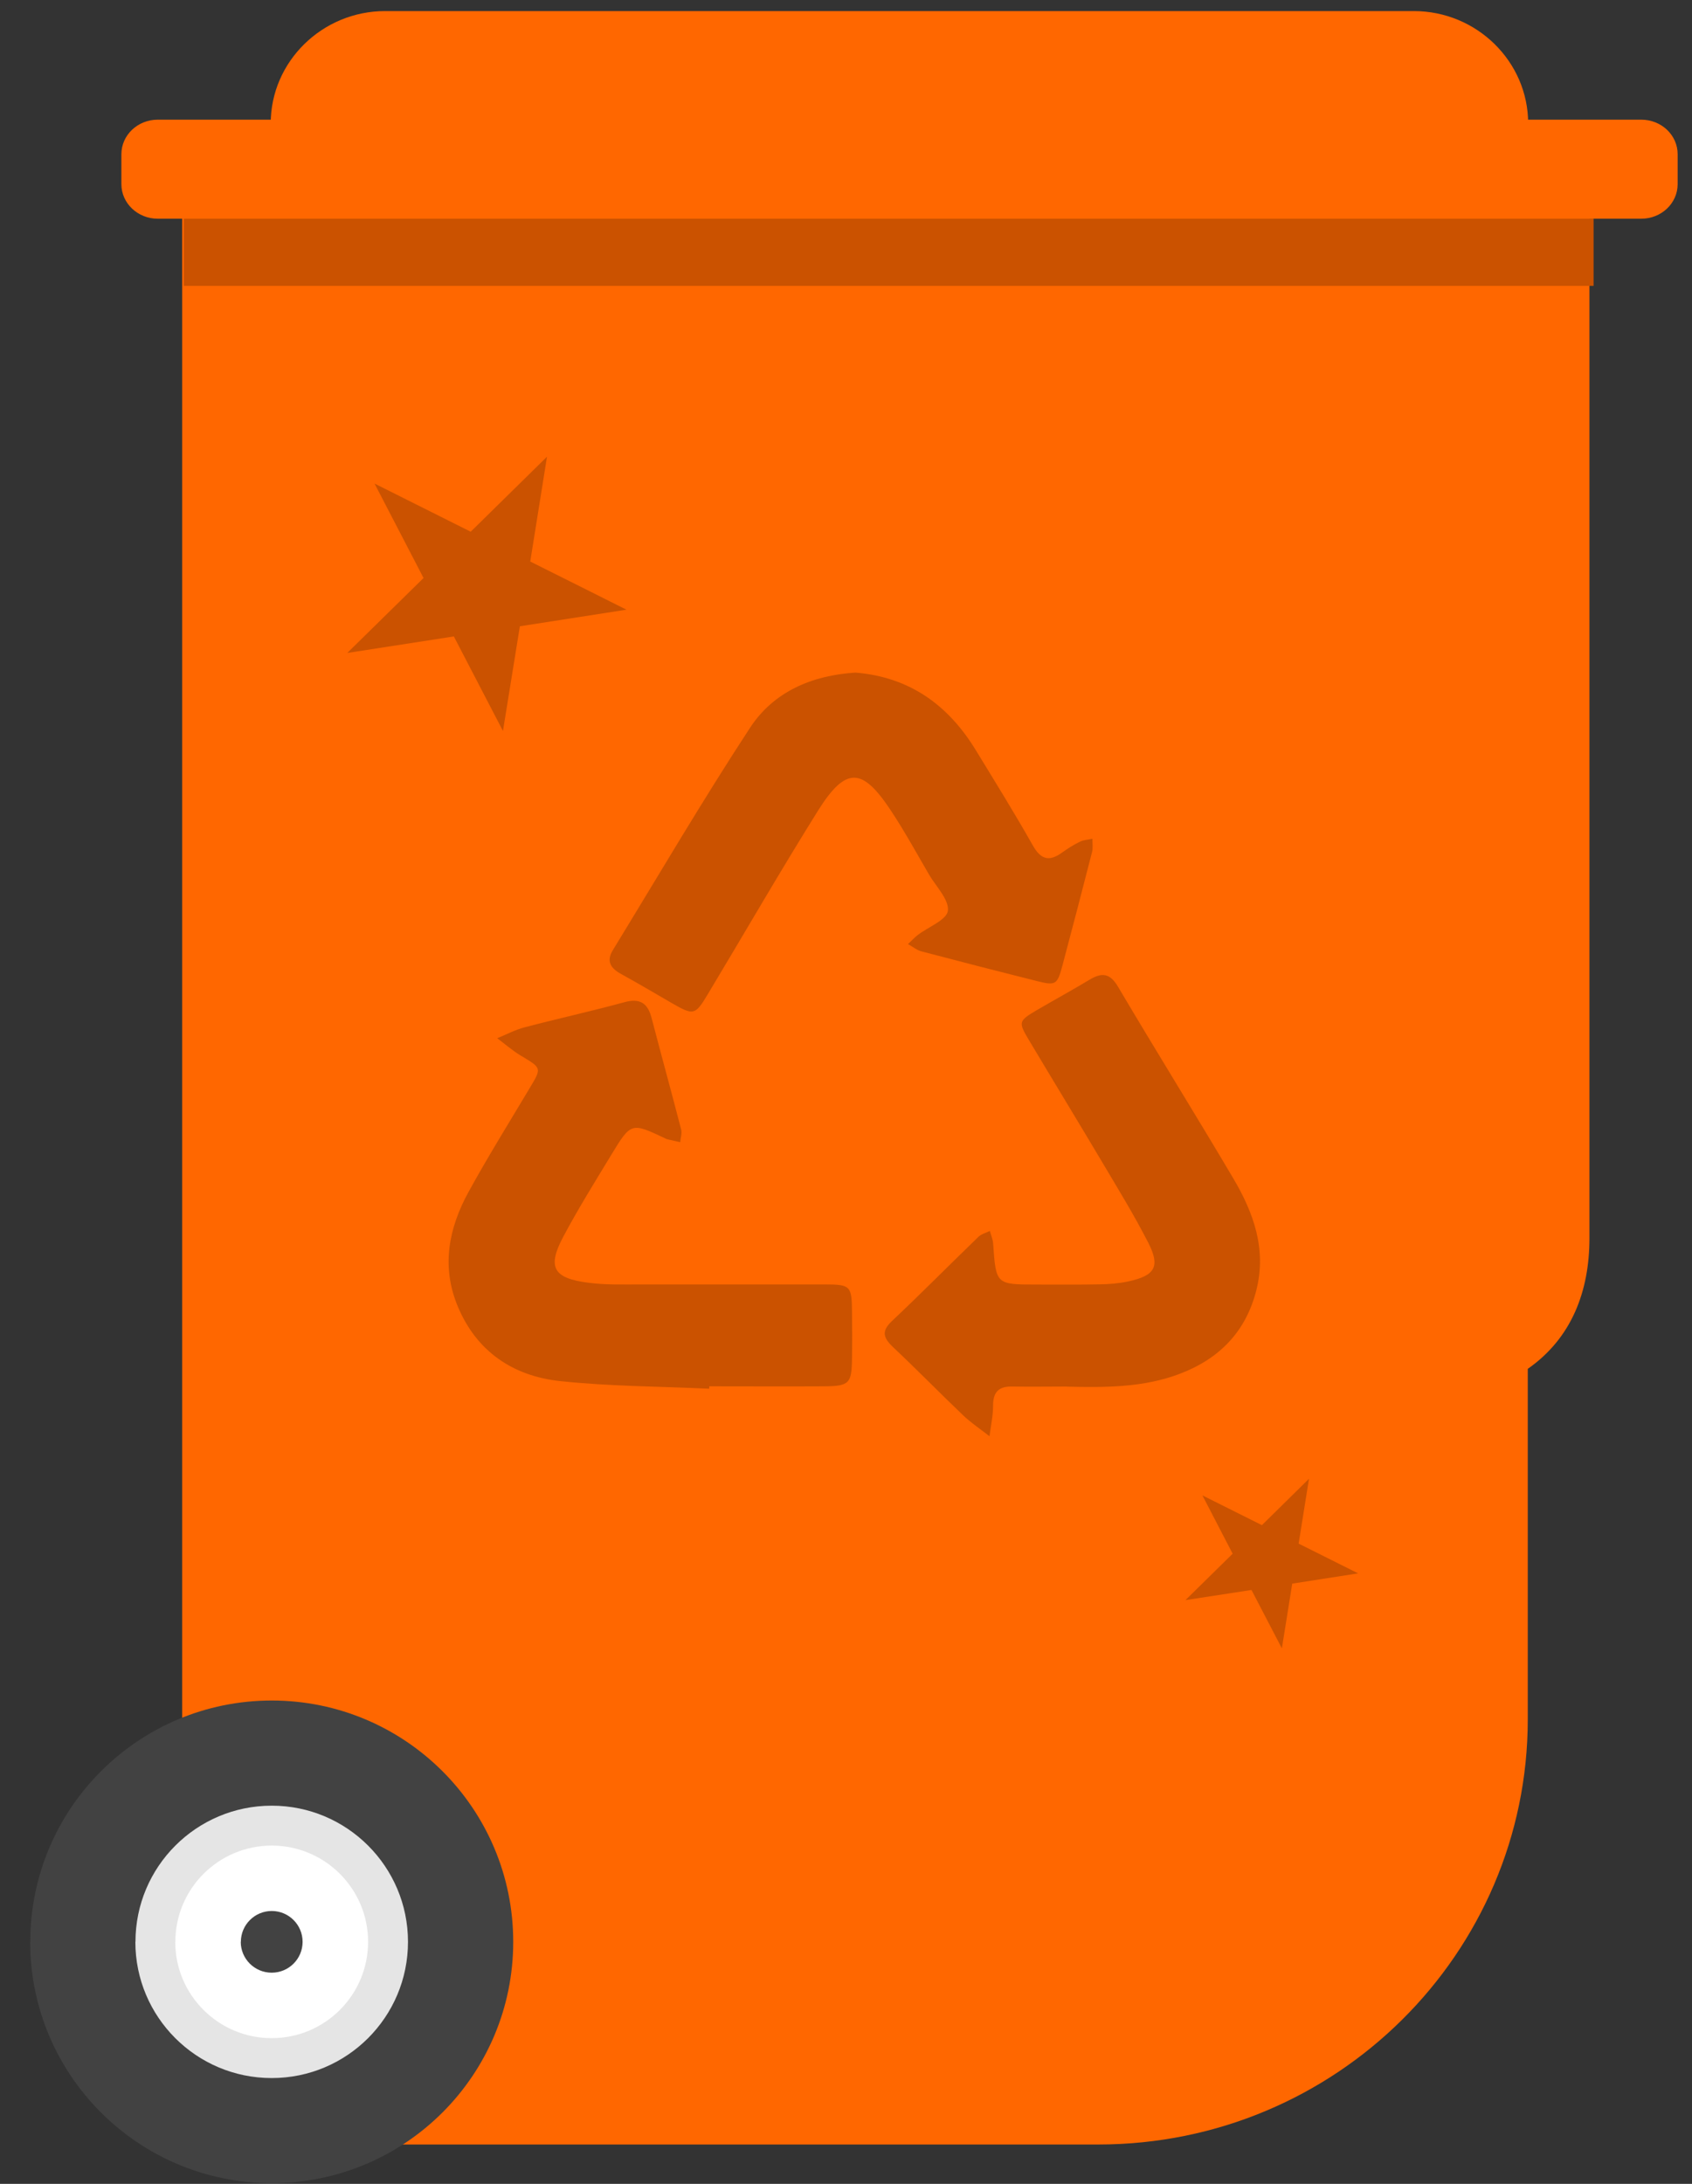 <svg width="31" height="40" viewBox="0 0 31 40" xmlns="http://www.w3.org/2000/svg"><rect x="0" y="0" width="31" height="40" fill="#333333" stroke="none"/><title>Group 10</title><g fill="none" fill-rule="evenodd"><path d="M28.553 3.364h-2.475c-.354 0-.665.287-.665.635v-.003H3.338v34.616c0 .35.317.667.673.667h16.11c4.36 0 7.87-3.505 7.87-7.787v-6.42c.807-.563 1.13-1.427 1.13-2.393V4c0-.35-.213-.636-.567-.636z" fill="#FF6700"/><path d="M30.07 4.006H2.89c-.368 0-.666-.284-.666-.633v-.548c0-.35.298-.633.666-.633H30.07c.37 0 .667.283.667.633v.548c0 .35-.298.633-.666.633" fill="#FF6700"/><path d="M27.998 2.983H4.96V2.26c0-1.132.944-2.057 2.096-2.057h18.848c1.152 0 2.094.925 2.094 2.057v.723z" fill="#FF6700"/><path d="M.555 35.567c0-2.44 1.98-4.42 4.424-4.42 2.443 0 4.424 1.98 4.424 4.42s-1.98 4.42-4.425 4.42c-2.444 0-4.425-1.98-4.425-4.42" fill="#424242"/><path d="M2.482 35.567c0-1.377 1.118-2.494 2.497-2.494 1.378 0 2.496 1.117 2.496 2.494 0 1.378-1.118 2.495-2.497 2.495-1.38 0-2.498-1.117-2.498-2.495" fill="#E5E5E5"/><path d="M3.213 35.567c0-.974.79-1.763 1.766-1.763.974 0 1.765.79 1.765 1.763 0 .974-.79 1.764-1.766 1.764s-1.767-.79-1.767-1.763" fill="#FFF"/><path d="M4.413 35.567c0-.312.254-.565.566-.565.312 0 .565.253.565.565 0 .312-.253.565-.566.565-.313 0-.567-.253-.567-.565" fill="#424242"/><path fill="#CB5200" d="M3.367 5.236h25.83v-1.23H3.367M6.862 8.857l1.762.882 1.398-1.374-.307 1.92 1.763.882-1.953.304-.31 1.918-.9-1.732-1.953.303 1.398-1.373M22.03 27.39l1.09.545.863-.85-.19 1.188 1.09.545-1.207.188-.19 1.186-.557-1.07-1.21.186.865-.85M12.993 25.436c-.912-.043-1.83-.043-2.736-.14-.864-.094-1.526-.546-1.868-1.363-.308-.733-.17-1.44.2-2.11.352-.64.74-1.264 1.116-1.894.222-.37.222-.364-.165-.595-.15-.09-.287-.21-.43-.318.168-.068.33-.155.504-.2.607-.16 1.222-.294 1.828-.46.293-.08.428.027.497.292.177.68.364 1.356.54 2.037.02.072-.01.157-.017.236l-.24-.055c-.015-.003-.027-.012-.04-.018-.617-.29-.62-.293-.986.31-.3.495-.606.986-.877 1.496-.295.555-.185.758.455.84.338.046.684.03 1.027.032 1.102.002 2.203-.002 3.305 0 .478 0 .5.025.504.507.004.28.005.562 0 .843-.005.466-.048.512-.512.516-.7.004-1.402 0-2.103 0 0 .015 0 .028-.002.042M15.68 12.32c.993.083 1.697.6 2.197 1.418.353.578.71 1.153 1.043 1.742.146.26.297.31.537.137.104-.075.213-.144.328-.2.068-.034.152-.037.23-.054-.002.08.013.164-.006.24-.178.693-.358 1.387-.543 2.08-.095.356-.123.373-.47.286-.706-.177-1.41-.358-2.115-.544-.087-.023-.163-.088-.245-.133.06-.055.113-.116.177-.165.194-.15.53-.275.553-.443.027-.2-.21-.44-.34-.657-.234-.402-.457-.81-.715-1.198-.51-.764-.81-.798-1.32.013-.694 1.11-1.35 2.248-2.024 3.37-.232.387-.26.39-.66.16-.31-.18-.615-.36-.927-.532-.193-.105-.277-.235-.15-.44.832-1.36 1.637-2.734 2.51-4.067.43-.66 1.13-.964 1.94-1.014M19.545 25.396c-.33 0-.657.006-.986 0-.252-.008-.365.092-.364.346 0 .188-.042.376-.066.564-.162-.127-.335-.242-.483-.383-.43-.41-.846-.837-1.28-1.245-.173-.165-.23-.288-.026-.48.537-.506 1.054-1.03 1.584-1.542.054-.053.14-.074.212-.11.02.077.055.153.06.232.052.75.05.75.806.75.386 0 .772.004 1.158-.004.17-.003.343-.017.51-.053.49-.105.592-.27.37-.705-.262-.514-.566-1.006-.86-1.503-.44-.74-.887-1.473-1.327-2.21-.2-.336-.194-.352.148-.554.32-.187.645-.364.96-.554.223-.133.37-.127.52.123.695 1.176 1.418 2.337 2.114 3.514.373.63.614 1.3.423 2.05-.19.755-.674 1.254-1.4 1.53-.668.255-1.37.252-2.072.236"/></g></svg>